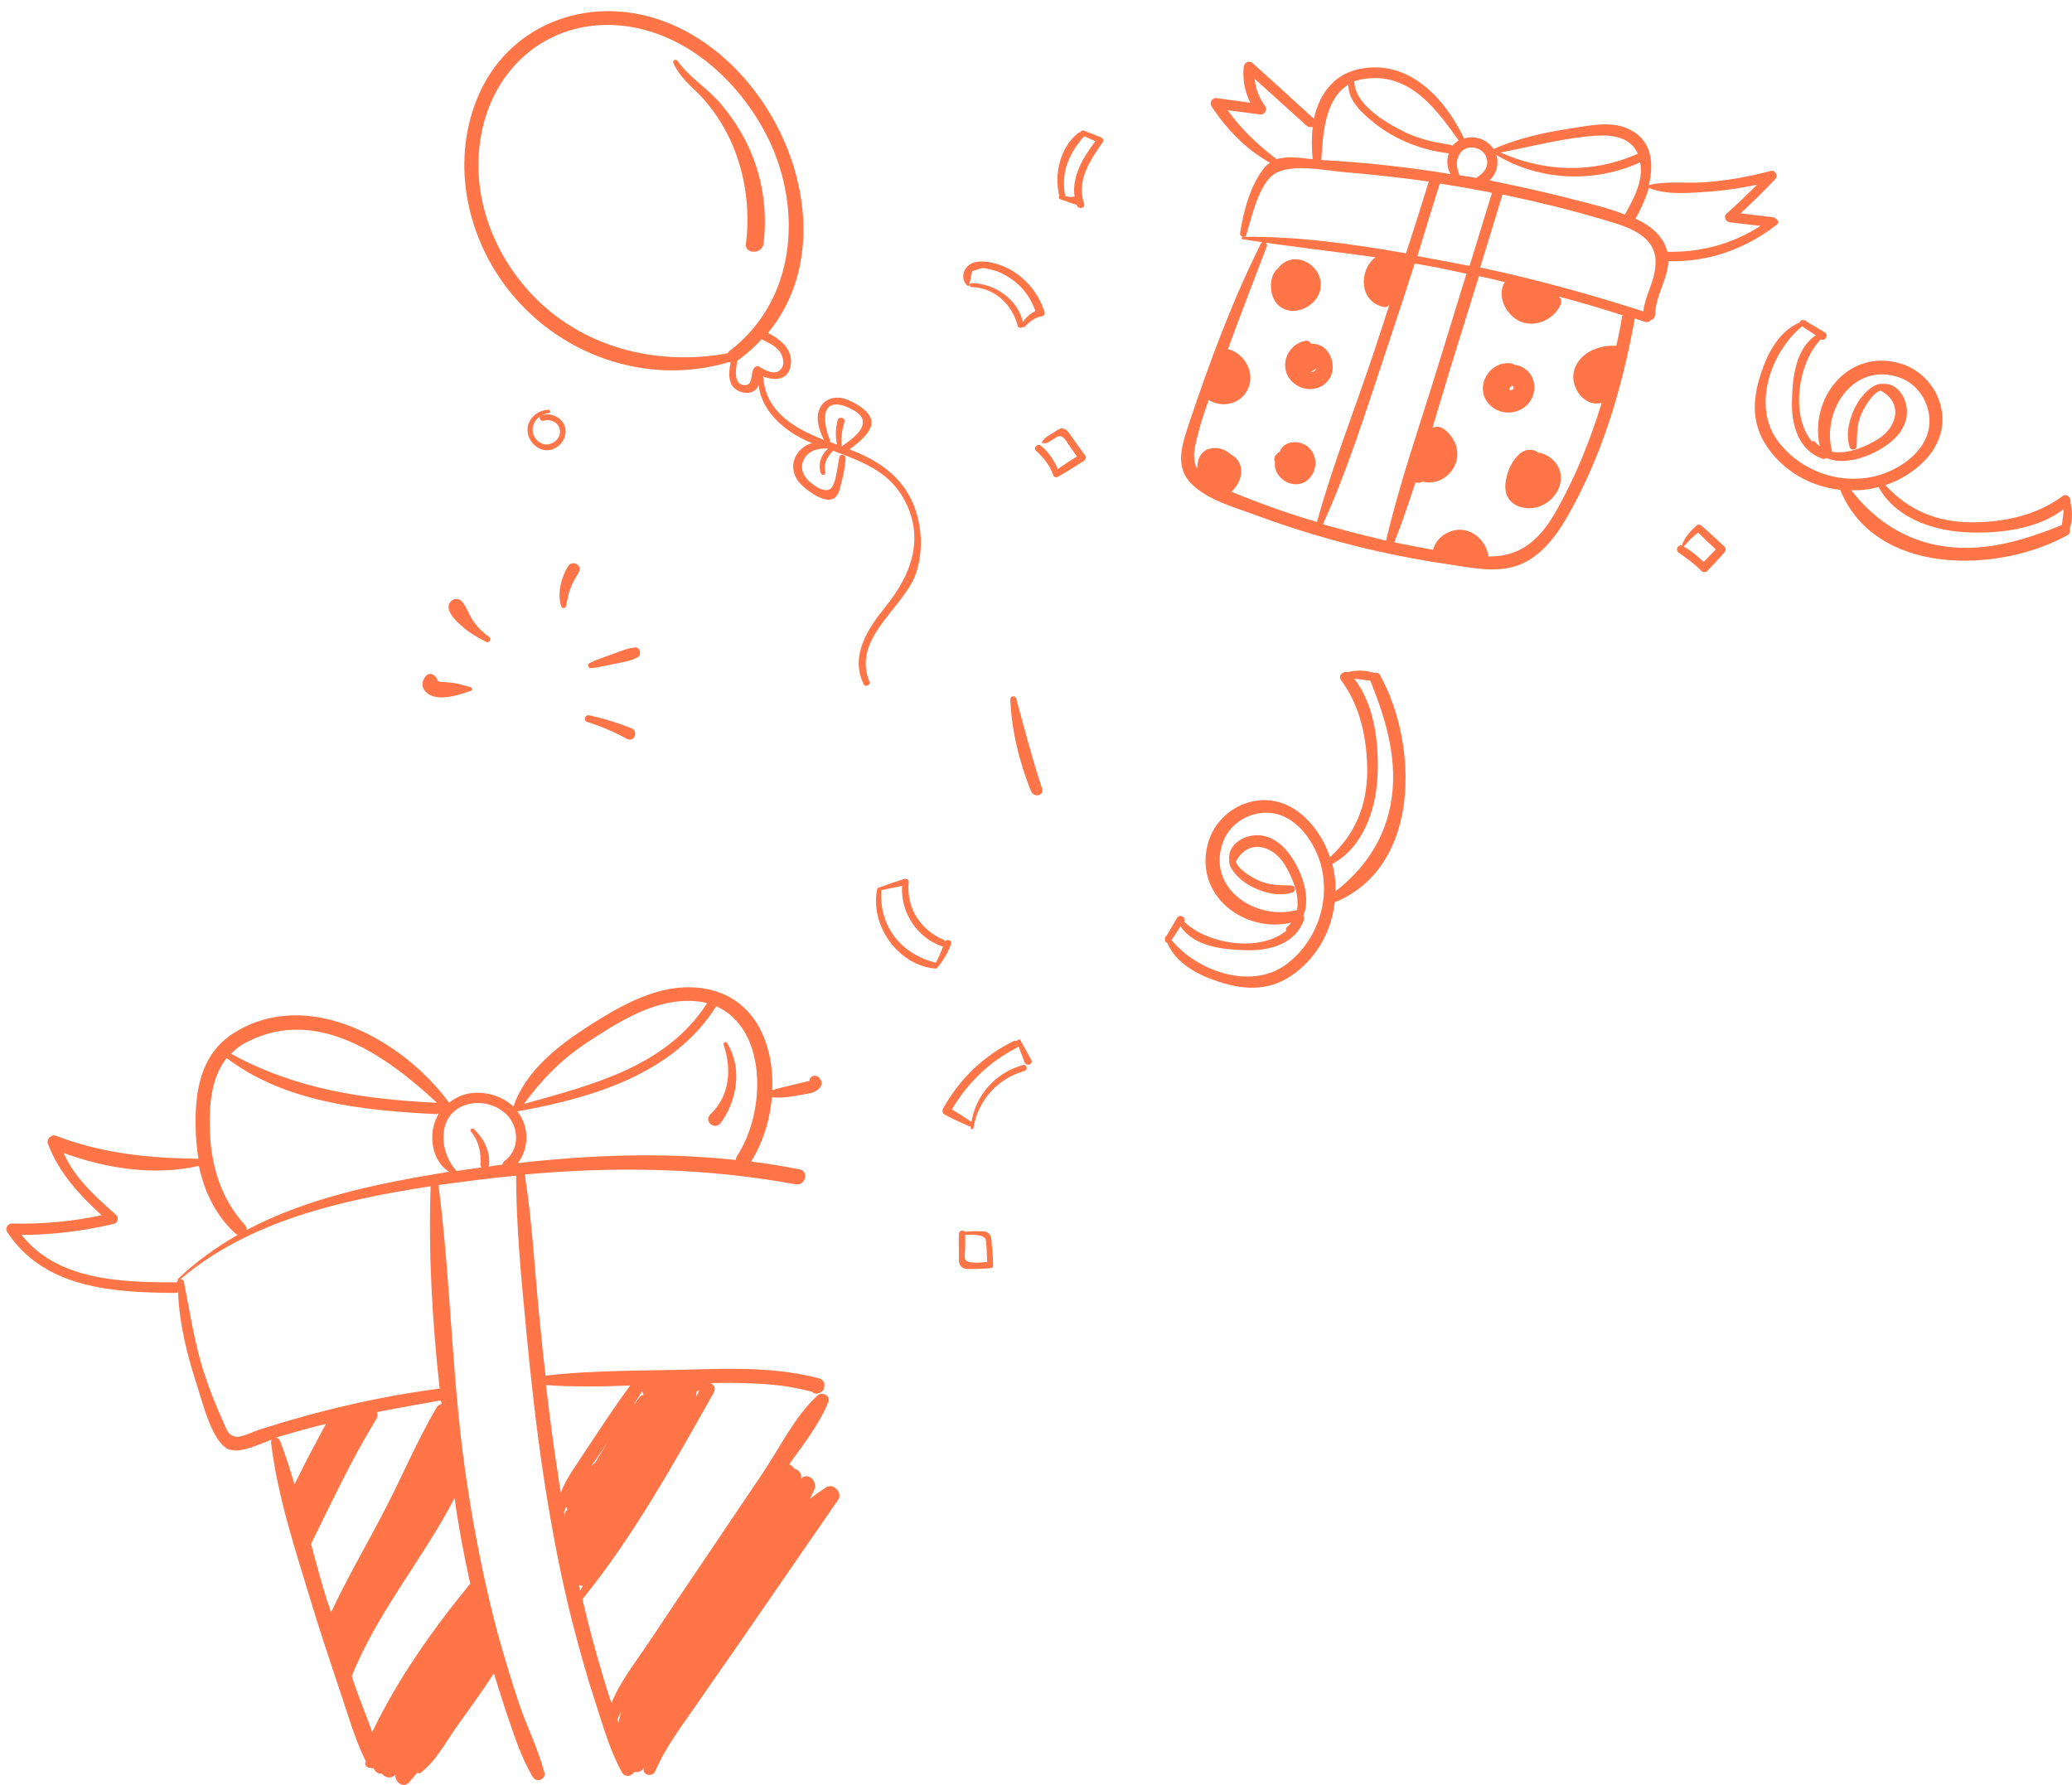 <?xml version="1.0" encoding="utf-8"?>
<!-- Generator: Adobe Illustrator 23.0.0, SVG Export Plug-In . SVG Version: 6.00 Build 0)  -->
<svg version="1.1" id="OBJECTS" xmlns="http://www.w3.org/2000/svg" xmlns:xlink="http://www.w3.org/1999/xlink" x="0px" y="0px"
	 viewBox="0 0 528.3 455.2" style="enable-background:new 0 0 528.3 455.2;" xml:space="preserve">
<style type="text/css">
	.st0{fill:#ff7547;}
</style>
<path class="st0" d="M119.9,175.2c-1.6-0.4-3-0.9-4.7-1.1c-0.8-0.1-1.5-0.1-2.3-0.2c-0.4,0-0.8,0-1.1-0.2c-0.1-0.1-0.2-0.1-0.2-0.1
	c-0.3-1.4-2.1-2.5-3.1-1.1c-1.7,2.1-0.4,4.4,2.1,5.1c3,0.8,6.6-0.5,9.4-1.4C120.5,176.1,120.5,175.4,119.9,175.2z"/>
<path class="st0" d="M124.7,162.4c-1.7-1.2-3.1-2.6-4.2-4.3c-1-1.5-1.6-3.5-2.8-4.8c-1.5-1.4-3.6,0-3.3,1.9c0.4,2,2.6,3.8,4.1,5.1
	c1.7,1.4,3.6,2.4,5.5,3.4C124.8,164,125.4,162.9,124.7,162.4z"/>
<path class="st0" d="M161.9,165.1c-2.1,0.2-4,1.1-6,1.8c-1.9,0.7-3.8,1.3-5.6,2.2c-0.6,0.3-0.3,1.3,0.3,1.3c2-0.2,4-0.7,6-1.1
	c2-0.4,4.2-0.7,6-1.7C163.7,167,163.2,164.9,161.9,165.1z"/>
<path class="st0" d="M161,185.7c-3.5-1.4-7.1-2.5-10.8-3.3c-1.1-0.2-1.5,1.3-0.5,1.7c3.5,1.1,6.9,2.5,10.1,4.3
	C161.7,189.4,162.9,186.5,161,185.7z"/>
<path class="st0" d="M144.9,144.3c-1.8,2.8-2.9,7.1-1.8,10.3c0.2,0.6,1,0.6,1.2,0c0.4-1.5,0.5-3,1.1-4.4c0.5-1.6,1.4-2.9,2.2-4.3
	C148.6,144.2,146,142.7,144.9,144.3z"/>
<path class="st0" d="M210.6,379.3c-1.4,0.9-2.8,1.9-4.1,2.9c0.4-0.8,0.7-1.5,1.1-2.3c1-2.1-1.6-4.7-3.4-2.8c0.4-1.2-0.5-2.3-1.7-2.6
	c-0.3-0.5-0.8-0.9-1.3-1.1c3.7-5.1,7.8-10.4,10-15.9c0.6-1.7-1.7-2.7-2.8-1.6c-5.7,5.2-9.6,13.3-13.9,19.7
	c-5,7.4-9.9,14.7-14.9,22.1c-4.8,7.1-9.6,14.2-14.3,21.3c-3.2,4.8-7.2,9.8-9.4,15.3c-0.3-0.9-0.6-1.8-0.9-2.7
	c-1.8-5.8-3.5-11.7-5-17.6c-0.5-2.1-1-4.2-1.5-6.2c13-16,23.4-34.8,33.5-52.7c0.6-1.1,0-2.1-0.9-2.4c3.7-0.1,7.4-0.1,11.1,0.1
	c3.1,0.1,6.3,0.4,9.3,0.9c1.2,0.2,2.3,0.5,3.5,0.7c1.4,0.3,1.9,0.5,2,0.5c0.4,0.4,1,0.6,1.6,0.4c0.1,0,0.2-0.1,0.3-0.1
	c0.8-0.3,1.2-0.8,1.3-1.7l0-0.3c0.1-0.7-0.6-1.5-1.3-1.7c-10.3-2.7-20.7-2.6-31.2-2.3c-12.8,0.4-25.9,0.1-38.6,1.6
	c-0.6-5-1.1-10.1-1.6-15.1c-1.2-12.1-1.8-24.2-3.7-36.2c23-2.1,46.3-1.7,69,2.5c2.5,0.5,3.6-3.3,1.1-3.8c-4.1-0.8-8.2-1.5-12.4-2
	c2.9-4.6,4.8-10.4,5.3-16.4c3,0.4,6.7-0.5,9.6-1c1.9-0.3,4.4-2.2,2.3-4.1c-0.8-0.8-2.3-0.3-2.3,0.9c0,0.1-7,1.6-9.5,2.4
	c0.5-12.4-4.9-24.6-18.7-26.1c-10.1-1.1-19.6,4.3-27.9,9.6c-7.8,5-16.3,11.5-19.4,20.7c-2.7-2.6-6.6-3.8-10.3-3.5
	c-2.3,0.2-4.4,1.1-6.1,2.5c-11.6-15.9-36.1-29.8-55-17.7c-8.6,5.5-9.9,15.3-9.6,24.8c0.1,2.4,0.3,4.8,0.7,7.2
	c-12.7-0.2-24.4-1.3-36.4-5.9c-1.1-0.4-2.4,0.9-2,2c2.8,7.5,8,13,13.7,18.3c-7.6,1.6-15.2,2.3-22.9,2.1c-1,0-1.8,1.2-1.2,2.1
	c9.4,14.5,27.2,15.5,42.9,15.6c0.3,0,0.5-0.1,0.7-0.2c0.3,8.1,2.4,16.4,4.9,24c1.3,3.9,3.9,15,8.4,16.2c3,0.8,7.3-1.4,10.6-2.6
	c-0.1,0.2-0.2,0.4-0.2,0.7c1.7,14.1,6.4,28.1,10.5,41.6c2.1,6.9,4.4,13.8,6.7,20.7c2.2,6.3,4,13.1,7,19.1l0,0
	c-0.6,0.9,0.4,1.7,1.2,1.6c0.3,0.1,0.5,0.2,0.8,0.1c0.2,0.9,1.2,1.5,2.1,1.4c0.7,1,2.3,1.4,3.4,0.3c-0.1,1.9,2.1,3.6,3.6,1.8
	c0.7-0.8,1.3-1.6,2-2.4c0.2,0.2,0.5,0.3,0.8,0.1c4-3,6.5-8,9.4-12c3.1-4.4,6.4-8.8,9.3-13.4c1,3.1,2,6.3,3,9.4
	c2,5.7,3.8,11.9,7,17.1c0.9,1.5,3.4,0.5,2.9-1.2c-1.6-6-4.5-11.8-6.5-17.7c-2-6-3.8-12-5.5-18.1c-3.2-12.2-5.7-24.6-7.6-37.1
	c-4-25.5-4.1-51.3-7.4-76.9c1.5-0.2,2.9-0.4,4.4-0.6c5.1-0.7,10.2-1.3,15.4-1.8c0,12.9,1.3,25.9,2.5,38.7c1.2,12.7,2.6,25.4,4.5,38
	c2,13,4.4,25.9,7.7,38.6c1.7,6.5,3.5,12.9,5.6,19.3c1.9,5.9,3.7,12.2,6.7,17.6c0.8,1.4,2.6,0.9,3.1-0.2c1,0.3,2.1-0.2,2.6-1.2
	c0,0,0,0,0,0c0,0.1,0,0.1-0.1,0.2c-0.7,1.8,2.2,2.6,2.9,0.8c2.7-6.3,7-11.8,10.9-17.5c3.9-5.7,7.9-11.3,11.8-17
	c8-11.6,16-23.2,24-34.8C214.8,380.5,212.4,378.1,210.6,379.3z M149.9,265.7c7-4.6,15-9.7,23.6-10.4c2.5-0.2,4.8,0,6.8,0.5
	c-10.4,16.2-29.2,20.8-46.7,25.7C138.2,275.2,143.2,270.1,149.9,265.7z M63.2,265.6c17.8-9,35.5,3.8,48.2,15.6c-0.1,0-0.2,0-0.3,0
	c-18.5-0.9-35.9-3.5-52.2-12.5C60.1,267.5,61.5,266.4,63.2,265.6z M45.4,326.5c-0.2,0.1-0.3,0.3-0.3,0.6c-0.2-0.1-0.4-0.1-0.6-0.1
	c-13.7,0-29.9-0.5-39-12.1c7.9,0,15.8-1,23.5-2.8c1-0.2,1.4-1.6,0.6-2.3c-5.2-4.6-10.6-9.4-13.4-15.8c10.9,4,23.2,5.9,34.5,3.3
	c1.4,6.6,4.3,12.7,9.4,17.3c0.2,0.1,0.3,0.2,0.5,0.3c-5.4,3.1-10.6,6.8-15.3,11.3C45.3,326.2,45.4,326.4,45.4,326.5z M75.1,378.6
	c-1.1-3.8-2.3-7.5-3.7-11.2c-0.2-0.4-0.6-0.7-1-0.8c0.1,0,0.1,0,0.2-0.1c4.1-1.2,8.3-2.4,12.5-3.4c-2.4,4.5-4.8,8.9-7,13.4
	C75.7,377.2,75.4,377.9,75.1,378.6z M119.9,403.9c-0.1,0.1-0.2,0.1-0.2,0.2c-9.3,11.3-18.4,24.2-24.8,37.6
	c-1.5-4.3-3.3-8.5-4.7-12.7c-0.2-0.5-0.4-1.1-0.5-1.6c6.5-16.3,18.2-29.9,26.2-45.4C116.9,389.3,118.3,396.6,119.9,403.9z
	 M112.6,358c-0.5,0.1-0.9,0.4-1.2,0.8c-5.1,8.6-9,18.1-13.7,27c-4.4,8.5-9.3,16.8-13.3,25.4c-0.3-1-0.6-2-1-3
	c-1.5-4.8-2.8-9.6-4.1-14.5c0-0.1,0.1-0.1,0.1-0.2c5.3-10.7,10.3-21.5,16.6-31.7c0.3-0.6,0.3-1.2,0.1-1.7c5.4-1.1,10.9-2,16.3-3
	C112.5,357.4,112.5,357.7,112.6,358z M112.1,354.1c-15.6,2-31.1,5.7-46.1,10.5c-1.2,0.4-4.2,1.8-5.4,1.8c-2.6-0.1-2.9-2.2-3.8-4.1
	c-1.9-4.2-3.6-8.5-5-12.9c-2.3-7.4-3.4-14.9-4.9-22.5c-0.1-0.5-0.5-0.7-0.9-0.7c17.7-15,41.2-20.2,63.8-23.7
	C109.2,319.5,110.2,336.9,112.1,354.1z M62.8,313.7c0.1-0.4,0-0.9-0.4-1.4c-6.1-6.6-8.6-15.1-8.9-24.1c-0.2-6.6,0.4-13.5,4.3-18.4
	c14.9,11.4,35.2,13.4,53.3,14.3c0.3,0,0.6-0.1,0.8-0.2c-0.6,1.1-1.1,2.2-1.4,3.5c-0.9,4.1,0.3,9.1,4,11.4
	C96.8,301.7,78.6,305.3,62.8,313.7z M128.7,296c-0.4,0.3-0.5,0.6-0.6,1c-1.2,0.1-2.4,0.3-3.6,0.5c0.1-0.1,0.2-0.3,0.2-0.5
	c0.3-3.5-1.4-6.8-3.9-9.1c-0.5-0.4-1.1,0.2-0.7,0.7c2,2.4,2.6,5.3,2.4,8.4c0,0.3,0.1,0.6,0.3,0.7c-2.1,0.3-4.3,0.6-6.4,0.9
	c-4.8-5.2-5-15.3,3.3-17.1c3.5-0.8,7.7,0.5,10,3.3C132.4,288.1,132.3,293.4,128.7,296z M133.1,285.3c-0.3-0.7-0.8-1.3-1.2-1.9
	c0.1,0,0.1-0.1,0.2-0.1c0.1,0,0.2,0.1,0.4,0c18.8-3.4,39.4-9.6,50.1-26.7c12.9,5.6,12.9,26.7,5.3,38.2c-0.2,0.4-0.3,0.7-0.3,1
	c-18.5-2-37.1-1.3-55.6,0.8C134.5,293.5,134.9,288.9,133.1,285.3z M151.9,372.8c-0.4,0.4-0.8,0.7-1.2,1.1c1-1.4,2-2.8,2.9-4.2
	c0.5-0.8,1.1-1.5,1.6-2.3C154,369.2,152.9,371,151.9,372.8z M177.7,354.7c0.2,0,0.4,0,0.6,0c-0.3,0.5-0.5,0.9-0.8,1.4
	c0-0.1,0-0.2,0-0.3C177.5,355.4,177.6,355.1,177.7,354.7z M163.8,354.7c0,0.3,0.1,0.7,0.3,1c-0.5,0.1-0.9,0.3-1.2,0.8
	c-0.4,0.6-0.9,1.2-1.3,1.8C162.2,357.1,163,355.9,163.8,354.7z M144.1,386.1c0,0.3,0,0.5,0,0.8c-0.1-0.5-0.2-0.9-0.3-1.4
	c0.2-0.4,0.4-0.9,0.6-1.3c0.1,0.1,0.1,0.1,0.2,0.2c0,0.2,0,0.4,0,0.7C144.3,385.2,144.1,385.5,144.1,386.1z M143,380.6
	c-0.3-1.7-0.6-3.4-0.8-5.1c-1.2-7.4-2.1-14.9-3-22.3c7.1,0.5,14.3,0.4,21.5,0.1c-4.1,5.5-7.9,11.4-11.7,17.1
	C146.9,373.7,144.4,376.9,143,380.6z M147.6,404.2c0.3,0.1,0.7,0.2,1,0.2c-0.2,0.4-0.5,0.8-0.7,1.3
	C147.8,405.1,147.7,404.6,147.6,404.2z M158.3,436.6c-0.2,0.9-0.4,1.8-0.6,2.7c-0.1-0.3-0.2-0.5-0.3-0.8
	C157.7,437.9,157.9,437.2,158.3,436.6z"/>
<path class="st0" d="M185.4,266c-0.3-0.5-1.1-0.2-0.9,0.4c2.1,6.3,1.6,13-3.4,17.8c-1.8,1.7,1.2,4.2,2.7,2.1
	C188,280.5,189.3,272.4,185.4,266z"/>
<path class="st0" d="M265.7,201.1c-2.5-7.6-4.5-15.2-6.6-23c-0.2-0.8-1.5-0.7-1.5,0.2c0.3,8,2.3,16.1,5.3,23.5
	C263.6,203.5,266.3,202.9,265.7,201.1z"/>
<path class="st0" d="M452,55.4c-2.7-0.3-5.4-0.7-8.2-1c3-2.8,6-5.7,8.8-8.7c0.9-0.9,0-2.5-1.2-2.1c-5.6,1.5-11.3,2.5-17.1,2.9
	c-4.5,0.3-9.5-0.4-13.9,0.7c1.4-5.8,0.8-11.8-5.6-14.5c-4.4-1.9-10-0.6-14.6,0.1c-6.6,1-13.3,2.5-19.4,5.2c-0.9-1.4-2.3-2.4-4-2.8
	c-1.2-0.3-2.4-0.2-3.5,0.1c-4.6-9.6-13.1-19.3-24.8-18c-8,0.8-12,6.3-13.5,13c-5.2-4.8-10.4-9.5-15.6-14.2c-0.9-0.8-2.2-0.2-2.3,1
	c-0.3,3.3,0.3,6.3,1.7,9.1c-2.9-0.4-5.8-0.8-8.7-1.2c-1.1-0.1-1.8,1.3-1.2,2.1c3.8,5.8,8.8,11,14.9,14.4c-0.4,0.3-0.8,0.6-1.2,1
	c-3.7,4.3-5.6,11.5-6.4,16.9c-0.2,1,1.3,1.5,1.6,0.4c1.3-4.3,2.9-11.6,6.3-14.8c4-3.7,13.7-1.5,18.7-1.1c7.2,0.6,14.4,1.4,21.5,2.4
	c-1.9,6.1-3.8,12.2-5.8,18.3c-13.7-2.4-27.9-4.4-41.6-4.2c-0.3,0-0.4,0.5-0.1,0.6c11.3,1.8,22.6,3,33.9,4.6
	c-4.4,3.4-4.1,11.5,2.2,12.7c0.6,0.1,1.1-0.2,1.4-0.7c-1.3,4.1-2.7,8.1-4,12.2c-4.8,14.4-10.5,28.7-14.5,43.3
	c-3.5-1-6.9-2.1-10.3-3.3c-3.9-1.4-7.7-2.8-11.5-4.4c0.3-0.3,0.6-0.6,0.8-0.9c1.9-2.3,2.5-5.7,0.1-7.9c-0.4-0.3-0.8-0.6-1.2-0.8
	c-1.4-1.4-3.7-1.9-5.5-1.3c-0.1,0-0.2,0.1-0.3,0.1c0,0-0.1,0-0.1,0c-0.1,0-0.2,0.1-0.3,0.2c0,0-0.1,0-0.1,0c-0.1,0-0.2,0.1-0.2,0.2
	c-0.1,0-0.1,0.1-0.2,0.1c0,0-0.1,0-0.1,0.1c-0.6,0.5-1.2,1.3-1.4,2.3c-0.1,0.5-0.2,1-0.2,1.6c0,0.1-0.1,0.3-0.1,0.4
	c-0.7-1.4-1-3.2-0.5-5.6c0.8-3.9,2-7.9,3.5-11.9c3,1.9,7.3,1.3,9.4-1.8c2.8-4,0.4-9.5-3.9-11c-0.2-0.1-0.4-0.1-0.6-0.1
	c0,0,0,0,0-0.1c3.2-8.8,6.6-17.5,9.9-26.2c0.3-0.9-1.1-1.5-1.5-0.7c-7.3,14.6-13,30-18.2,45.5c-1.8,5.5-4.1,11.4,0.7,16
	c4.4,4.2,11.6,6,17.1,8.1c15.6,5.7,31.7,9.8,48.2,12.2c6.1,0.9,13,2.5,18.9-0.2c4.9-2.3,8.4-6.8,11.1-11.4c9-15.4,14.4-33.5,17.5-51
	c0,0,0,0,0-0.1c0.9,0.3,1.8,0.6,2.7,0.9c0.6,0.2,1.1-0.1,1.4-0.5c0.6-0.1,1.1-0.6,1.1-1.4c0.1-4.7,3.2-9,3.4-13.6
	c10.1,0.3,19.7-3.1,27.6-9.3C453.9,56.8,453,55.5,452,55.4z M334.7,40.6c-2.9-0.3-6.4-0.9-9.2,0c-4.8-3.7-9-7.6-12.5-12.5l8.4,1.1
	c1,0.1,1.8-1.3,1.2-2.1c-1.6-2.2-2.5-4.5-2.7-7c4.4,4,8.9,8,13.3,12c0.5,0.4,1,0.4,1.5,0.2C334.4,35,334.4,37.9,334.7,40.6z
	 M406.9,34.6c4.5-0.3,8.9,0.5,10.7,4.6c-11.4,5.1-23.7,4.7-35-0.3C390.7,37.3,398.6,35.2,406.9,34.6z M381.8,41.1
	c0-0.6-0.1-1.1-0.3-1.6c11.1,6.7,25,7.2,36.7,1.9c0.9,4.8-1.7,9.3-3.9,13.3c-4.9-1.9-10.3-3.1-15.3-4.4c-6.4-1.6-12.8-3-19.2-4.3
	C381.2,44.7,381.9,42.8,381.8,41.1z M376.1,37.7c1.7,0.4,3,1.7,3.1,3.4c0.1,2-1.2,3.2-2.7,4.2c0,0-0.1,0.1-0.1,0.1
	c-1.4-0.3-2.9-0.5-4.3-0.7c0,0,0-0.1,0-0.1c-0.6-1.6-1-3.2-0.2-4.8C372.6,38.1,374.3,37.3,376.1,37.7z M350.7,19.9
	c9.9,0.1,16,8.6,21.2,15.9c-0.6,0.4-1.1,0.8-1.6,1.4c-0.1-0.1-0.3-0.2-0.5-0.3c-4.5-0.6-8.9-1.7-13-3.9c-4.3-2.3-11.4-6.6-11.5-12.3
	C346.9,20.2,348.6,19.9,350.7,19.9z M336.9,40.8c0.4-7.3,1.1-15.7,6.9-19.2c-0.1,4.1,3.7,7.5,6.9,10c5.4,4.2,11.9,6.7,18.7,7.5
	c-0.6,1.7-0.5,3.8,0.5,5.3C358.9,42.6,347.9,41.4,336.9,40.8z M367.1,46.8c3.7,0.6,7.3,1.2,11,1.9c0.8,0.1,1.5,0.3,2.3,0.5
	c-1.9,6.2-3.8,12.4-5.7,18.6c-2.1-0.4-4.2-0.8-6.3-1.2c-2.3-0.4-4.7-0.9-7-1.3C363.3,59,365.2,52.9,367.1,46.8z M350.3,137.1
	c-4.4-1-8.7-2.2-13-3.4c6.2-13.6,10.7-28,15.4-42.1c2.7-8.1,5.4-16.2,8-24.4c2.7,0.5,5.4,0.9,8,1.5c1.8,0.4,3.5,0.7,5.2,1.1
	c-2.4,7.9-4.9,15.8-7.3,23.7c-4.5,14.7-9.7,29.4-13.2,44.4C352.4,137.6,351.3,137.4,350.3,137.1z M413.6,80.6
	c-0.4,2.5-0.9,5.1-1.5,7.6c0,0,0,0,0,0c-4.5-0.4-10.1,2-10.9,7c-0.6,3.9,2.9,8.7,7.2,7.5c-3,9.8-6.9,19.4-11.9,28.1
	c-4.2,7.2-9.1,11.2-17,11.1c0,0,0-0.1,0-0.1c-0.5-3.4-3.3-6.4-6.8-6.7c-3.2-0.2-6.5,1.9-7.3,5.1c-3.3-0.6-6.6-1.2-9.9-1.9
	c2-5,3.7-10.1,5.4-15.3c0.6,0.2,1.2,0.2,1.8-0.2c5.2,1.4,10.3-3.8,8.5-9.3c-0.7-2.1-3.4-5.7-5.9-4.4c0,0-0.1,0-0.1,0.1
	c1.5-5,3-10,4.5-15c2.5-7.9,4.9-15.9,7.4-23.8c2.2,0.5,4.5,1,6.7,1.6c-0.2,0.1-0.4,0.3-0.5,0.6c-1.5,3.7,1.1,8.1,4.6,9.5
	c3.9,1.4,8.3-0.7,10-4.4c0.4-0.8,0.1-1.6-0.5-2.1c5.6,1.5,11.1,3.1,16.6,4.9C413.7,80.5,413.6,80.5,413.6,80.6z M419,79.4
	c-13.7-4.4-27.5-8.2-41.6-11.2c1.9-6.2,3.8-12.4,5.7-18.6c9.1,1.9,18.1,4.1,27,6.8c5.5,1.6,12.4,4,12,10.9
	C422,71.6,419.5,75.2,419,79.4z M425.1,64.2c-0.9-3.9-4.2-6.6-7.6-8.2c-0.2-0.1-0.4-0.2-0.5-0.2c1.3-2.3,2.6-5.1,3.4-7.9
	c4.5,1.9,10.2,1.3,15,1c4.2-0.3,8.4-0.9,12.6-1.8c-2.5,2.5-5.1,5-7.8,7.4c-0.9,0.8-0.1,2.1,0.9,2.2c2.6,0.3,5.2,0.6,7.8,0.9
	C441.7,62.2,433.7,64.4,425.1,64.2z"/>
<path class="st0" d="M331.4,112.9c-2-0.5-4.4,0.2-5.1,2.3c-0.2,0.1-0.3,0.2-0.5,0.3c-0.6,0.5-1.1,1.3-0.8,2.1c0,0.1,0,0.1,0.1,0.2
	c-0.6,3.7,4,7.1,7.6,5.1C336.8,120.4,336.1,114.1,331.4,112.9z"/>
<path class="st0" d="M335.8,87.8c-0.5-0.1-1.1-0.2-1.6-0.2c-0.2-0.5-0.7-0.8-1.3-0.7c-3.1,0.5-5.5,3.5-5.2,6.7
	c0.2,3,2.8,5.3,5.7,5.6c3,0.3,5.7-1.6,6.3-4.5C340.2,91.9,338.8,88.6,335.8,87.8z M335.7,93.8c-0.1,0.3-0.2,0.5-0.4,0.7
	c-0.3,0.3-0.7,0.4-1.2,0.4C334.7,94.6,335.2,94.3,335.7,93.8z"/>
<path class="st0" d="M326.2,68c-0.1,0.1-0.2,0.2-0.3,0.4c-2.6,1.9-2.3,7.2-0.1,9.3c3.7,3.6,10.2,0.5,10.9-4.2
	C337.5,67.8,330.3,63.5,326.2,68z"/>
<path class="st0" d="M386.6,93.1c-0.2,0-0.3,0-0.5-0.1c-0.1-0.1-0.3-0.2-0.6-0.3c-5.9-1-10,6.5-5.5,10.7c4.2,3.9,11.4,1.1,11.2-4.9
	C391.1,95.9,389.3,93.6,386.6,93.1z M384.9,99.2c0-0.4,0.6-1.1,0.9-0.7c0.5,0.7-0.3,1.1-0.9,1C384.9,99.4,384.9,99.3,384.9,99.2z"/>
<path class="st0" d="M392.2,115.4c-5.1-3.5-9.8,6.7-8,10.9c1.3,3.1,5.2,3.9,8.2,2.9c2.8-1,5.1-3.5,5.5-6.4
	C398.5,118.9,395.4,115.9,392.2,115.4z"/>
<path class="st0" d="M527.9,128.1c0.3-1.1-0.9-2.4-2-1.6c-6.7,5-15.1,6.7-23.4,6.7c-8.8-0.1-15.9-3.1-21.8-9.5c2.5-0.8,4.8-2,7-3.6
	c4.7-3.4,8.1-8.5,7.5-14.5c-0.6-6.2-5.2-11.6-11.3-13.1c-13.1-3.3-22.6,9.4-19.9,21.3c-0.4-0.3-0.8-0.7-1.2-1.1
	c-0.2-0.3-0.5-0.3-0.8-0.1c-5.6-6.7-3.5-20,2.1-25.9c0.1-0.1,0.1-0.1,0.1-0.2c1.1,0.7,2.2-1.1,1-1.8c-1.5-0.9-3.1-1.8-4.6-2.7
	c0-0.2-0.2-0.4-0.5-0.3c0,0,0,0-0.1,0c-0.5-0.2-1,0-1.1,0.5c-5.3,2.3-8.1,7.6-9.9,13c-2.4,7.3-2.4,13.7,2.4,19.9
	c4.4,5.7,11,9.1,17.8,9.8c9,22.1,40.3,21.3,57.9,11.6c0.6-0.3,0.8-1,0.6-1.6C528.5,132.6,528.4,130.2,527.9,128.1z M453.1,112.2
	c-6.3-8.8-1.6-22.5,6.4-29c1.1,0.8,2.3,1.5,3.5,2.3c-5.3,3.5-6,11.1-6.1,16.9c-0.2,5.9,1.7,12.6,7.9,14.6c0.3,0.1,0.6,0,0.9-0.2
	c5.3,2.3,13.2-1.1,17.1-4.7c2.5-2.3,4-5.5,3.2-8.9c-0.6-2.8-2.8-5.6-6-5.3c0,0,0,0-0.1,0c-2.1-0.2-4.5,2.3-5.6,3.8
	c-2.3,3.3-4,8.3-2.7,12.3c0.3,1,1.7,0.8,1.8-0.2c0.1-2.8,0-5.4,1.1-8c0.5-1.3,2.8-5.6,5-6.2c5.8,3.1,4.3,9.3-0.7,12.4
	c-3.2,2-7.8,3.9-11.7,3.2c0-0.1,0-0.2,0-0.2c-2.7-10.4,5.6-22.9,17.3-18.7c5.9,2.1,9,9.1,6.9,14.8c-1.9,5.1-7.3,8.6-12.3,10.1
	C469.5,123.9,459,120.3,453.1,112.2z M493.8,139c-9.1-1.8-16.3-6.9-21.8-14c2.4,0.1,4.7-0.2,7-0.8c4.1,7.7,13.5,11,21.8,11.5
	c8.2,0.5,18.7-0.6,25.4-5.9c-0.1,1.4-0.3,2.7-0.5,4.1C515.5,138,504.9,141.2,493.8,139z"/>
<path class="st0" d="M343.5,171.4c-1.1-0.3-2.4,0.9-1.6,2c5,6.7,6.7,15.1,6.7,23.4c-0.1,8.8-3.1,15.9-9.5,21.8c-0.8-2.5-2-4.8-3.6-7
	c-3.4-4.7-8.5-8.1-14.5-7.5c-6.2,0.6-11.6,5.2-13.1,11.3c-3.3,13.1,9.4,22.6,21.3,19.9c-0.3,0.4-0.7,0.8-1.1,1.2
	c-0.3,0.2-0.3,0.5-0.1,0.8c-6.7,5.6-20,3.5-25.9-2.1c-0.1-0.1-0.1-0.1-0.2-0.1c0.7-1.1-1.1-2.2-1.8-1c-0.9,1.5-1.8,3.1-2.7,4.6
	c-0.2,0-0.4,0.2-0.3,0.5c0,0,0,0,0,0.1c-0.2,0.5,0,1,0.5,1.1c2.3,5.3,7.6,8.1,13,9.9c7.3,2.4,13.7,2.4,19.9-2.4
	c5.7-4.4,9.1-11,9.8-17.8c22.1-9,21.3-40.3,11.6-57.9c-0.3-0.6-1-0.8-1.6-0.6C348,170.8,345.7,170.9,343.5,171.4z M327.7,246.1
	c-8.8,6.3-22.5,1.6-29-6.4c0.8-1.1,1.5-2.3,2.3-3.5c3.5,5.3,11.1,6,16.9,6.1c5.9,0.2,12.6-1.7,14.6-7.9c0.1-0.3,0-0.6-0.2-0.9
	c2.3-5.3-1.1-13.2-4.7-17.1c-2.3-2.5-5.5-4-8.9-3.2c-2.8,0.6-5.6,2.8-5.3,6c0,0,0,0,0,0.1c-0.2,2.1,2.3,4.5,3.8,5.6
	c3.3,2.3,8.3,4,12.3,2.7c1-0.3,0.8-1.7-0.2-1.8c-2.8-0.1-5.4,0-8-1.1c-1.3-0.5-5.6-2.8-6.2-5c3.1-5.8,9.3-4.3,12.4,0.7
	c2,3.2,3.9,7.8,3.2,11.7c-0.1,0-0.2,0-0.2,0c-10.4,2.7-22.9-5.6-18.7-17.3c2.1-5.9,9.1-9,14.8-6.9c5.1,1.9,8.6,7.3,10.1,12.3
	C339.4,229.8,335.7,240.3,327.7,246.1z M354.5,205.5c-1.8,9.1-6.9,16.3-14,21.8c0.1-2.4-0.2-4.7-0.8-7c7.7-4.1,11-13.5,11.5-21.8
	c0.5-8.2-0.6-18.7-5.9-25.4c1.4,0.1,2.7,0.3,4.1,0.5C353.5,183.8,356.7,194.4,354.5,205.5z"/>
<path class="st0" d="M232.8,128.4c-2.8-6.6-8.3-10.6-14.7-13.2c-0.5-0.2-1-0.4-1.5-0.6c2.3-1.7,5.9-4.5,5.6-7.2
	c-0.3-2.7-4.6-5-6.8-5.7c-2.6-0.8-5.4,0-6.5,2.7c-1,2.5,0,5.4,1.2,7.8c-7.5-3-14.8-7-15.5-16c0-0.1,0-0.1-0.1-0.2
	c3,1.1,6.4,1.1,7.1-2.8c0.7-4-2.6-6.7-5.8-8.3c21.6-26.1,1.8-72.1-30.4-80.7c-17.7-4.7-36,3-43.4,20.1c-6.9,16-3.5,34.6,6.7,48.4
	c13.1,17.7,36.1,26,57.3,19.6c0.1,0.1,0.2,0.1,0.3,0.2c-0.7,3-0.7,6.5,2.8,7.5c1.2,0.3,2.6,0.3,3.5-0.6c0.5-0.4,0.7-0.9,0.8-1.4
	c0.6,6.3,5.7,11.1,11.2,13.9c0.8,0.4,1.6,0.8,2.5,1.1c-1.4,0.3-2.7,1.2-3.6,2.4c-2,2.6-1.5,5.8,0.7,8.1c1.6,1.6,5.8,4.8,8.2,3.7
	c1.3-0.6,1.7-2.3,2-3.6c0.6-2.2,1.1-4.5,1.2-6.8c0-0.9-1.5-1.2-1.6-0.2c-0.4,2.1-0.6,4.1-1.2,6.1c-0.5,1.8-1.3,2.8-3.5,2
	c-0.8-0.3-1.7-0.9-2.4-1.5c-4.6-3.4-2.1-9,3.4-8.8c0.1,0,0.2,0,0.3-0.1c0.2,0.1,0.3,0.1,0.5,0.2c-1.8,1.4-2.6,4-1.8,6.2
	c0.2,0.7,1.3,0.4,1.1-0.3c-0.4-2,0.3-3.6,1.7-5.1c0.1-0.1,0.2-0.2,0.2-0.4c6.9,2.6,13.9,5,17.9,11.9c5.8,10,2.3,19.7-4.5,28
	c-4.5,5.6-9,12.4-5.5,19.7c0.4,0.8,1.8,0.2,1.5-0.6c-4.4-10.7,7.4-17.9,11.4-26.5C235.5,141.5,235.3,134.4,232.8,128.4z M186,89.5
	c-0.2,0.2-0.4,0.4-0.5,0.6c-17.4,3.2-35.7-1.1-48.5-13.6c-11.1-10.9-17.2-26.7-14.3-42.2c3.1-16.8,16.5-28.8,34.1-27.9
	c17.5,1,32.1,14.3,39.4,29.6C204.7,54.1,202.7,76.8,186,89.5z M192.3,93.8c-1,1.3-0.2,4.1-2.1,4.4c-3.2,0.3-2.7-3.9-2.2-6.2
	c2.3-1.7,4.4-3.5,6.2-5.5c1.9,1,4.1,1.9,5.1,4c0.4,1,0.7,2.4,0,3.4c-1.5,2.1-4,0.6-5.6-0.3C193.2,93.2,192.7,93.4,192.3,93.8z
	 M214.7,113.9C214.6,113.9,214.6,113.9,214.7,113.9c-0.1-0.1-0.1-0.2-0.1-0.2c-0.2-2.1,0.1-4.1,0.7-6.1c0.3-1.1-1.4-1.5-1.7-0.5
	c-0.6,2.1-0.6,4.2-0.2,6.3c-0.6-0.2-1.2-0.5-1.8-0.7c0.1-0.1,0.1-0.3,0-0.5c-1.2-2.9-3-10.2,2.9-8.9c1.4,0.3,4.4,1.7,5.1,3
	c1.8,3-2.9,6-4.8,7.4C214.8,113.8,214.7,113.8,214.7,113.9z"/>
<path class="st0" d="M190.6,36.9c-1.8-3.7-4.1-7.2-6.8-10.4c-3.4-4-8-6.7-11.1-11c-0.4-0.6-1.3-0.1-1,0.6c1.5,3.4,4.2,5.6,6.8,8.2
	c3.2,3.4,5.8,7.3,7.8,11.6c3.7,8.2,5,17.3,3.9,26.2c-0.4,2.8,4.1,2.8,4.5,0C195.7,53.4,194.4,44.9,190.6,36.9z"/>
<path class="st0" d="M262.9,270.2c-0.9-1.6-1.8-3.3-2.7-4.9c-0.2-0.4-0.9-0.2-0.9,0.2c-0.3-0.1-0.6-0.2-0.9,0
	c-7.7,3.8-13.8,9.7-18,17.3c-0.2,0.4-0.1,1.1,0.4,1.4c2.1,1.1,4.2,2.1,6.3,3c0.2,0.1,0.3,0.1,0.4,0c0,0.1,0,0.3,0,0.4
	c0,0.4,0.6,0.5,0.7,0.1c1.1-7,6.1-12.7,13-14.6c1-0.3,0.6-1.8-0.4-1.5c-6.9,1.9-12,7.6-13.1,14.5c-1.6-1.1-3.3-2.2-5-3.2
	c4-6.8,9.6-12.2,16.7-15.8c0.2-0.1,0.3-0.2,0.3-0.3c0.5,1.4,1,2.7,1.5,4C261.7,272.2,263.6,271.3,262.9,270.2z"/>
<path class="st0" d="M241,240c-0.1-0.1-0.2-0.2-0.3-0.3c-6-2.5-9.7-8.2-9-14.8c0.1-0.5-0.6-0.9-1-0.8c-2.3,0.7-4.5,1.5-6.8,2.3
	c-0.3,0.1-0.3,0.3-0.2,0.5c0,0,0,0.1-0.1,0.1c-1.7,9.1,5.4,19.1,14.8,20c0.4,0,0.6-0.2,0.7-0.5c0.1,0,0.2-0.1,0.2-0.1
	c1.3-1.7,2.5-3.6,3.2-5.7C242.8,239.8,241.6,239.4,241,240z M238.6,245.5C238.6,245.5,238.6,245.5,238.6,245.5
	c-8.8-2.2-14.4-9.1-13.9-18.3c0-0.1,0-0.1,0-0.2c1.8-0.4,3.5-0.7,5.3-1.1c-0.4,6.7,3.7,13.1,10.1,15.4c0.1,0.1,0.3,0,0.4,0
	C239.9,242.7,239.4,244.1,238.6,245.5z"/>
<path class="st0" d="M266.3,79.5c-1.9-6.1-7-11.1-13.3-12.5c-2-0.4-4.7-0.7-6.3,0.9c-1.4,1.4-1.5,3.6-0.1,4.9
	c0.3,0.3,0.8-0.1,0.6-0.5c0.2-1.1,0.5-2.2,0.7-3.2c0.8-0.2,1.5-0.4,2.3-0.7c0.9-0.1,1.9,0.2,2.7,0.4c1.8,0.4,3.4,1.3,4.9,2.3
	c3,2,5,4.9,6.2,8.2c-1.3,0.7-2.4,1.6-3.2,2.8c-1.3-5.8-7.3-9.9-13.1-9.9c-0.6,0-0.6,1,0,1c5.9,0.2,10.3,4.3,11.8,9.9
	c0.2,0.6,0.8,0.6,1.2,0.3c0.2,0.1,0.4,0.1,0.6-0.1c1.1-1.2,2.3-2.1,3.9-2.6C265.9,80.8,266.6,80.3,266.3,79.5z"/>
<path class="st0" d="M280.7,35l-4.4-1.7c-0.4-0.1-0.7,0.1-0.8,0.4c-0.2,0-0.4,0.1-0.6,0.2c-4.6,3.7-6.2,10.5-4.8,16.1
	c-0.2,0.2-0.2,0.7,0.2,0.8c0,0,0.1,0,0.1,0c0.1,0.1,0.3,0.2,0.5,0.2c1.2,0.4,2.4,0.9,3.6,1.2c0,0.1,0,0.1,0.1,0.2
	c0.4,1.1,2.2,0.7,1.8-0.5c-2-5.9,1.6-11.1,4.8-15.7C281.5,35.7,281.1,35.2,280.7,35z M274,50.2c-0.3-0.1-0.6-0.1-0.8,0.1
	c-0.5-0.1-1-0.2-1.6-0.3c-1.1-5.8,0.7-10.4,4.5-14.9c0.1-0.1,0.2-0.2,0.2-0.4c1,0.4,2,0.9,3,1.3C276.1,40.2,273.2,45.1,274,50.2z"/>
<path class="st0" d="M144.1,109c-0.7-2.5-3.5-3.9-5.9-3.1c0.5-0.3,1.1-0.5,1.8-0.6c0.5-0.1,0.3-0.8-0.1-0.8c-2.8,0-5.5,2.3-5.4,5.3
	c0.1,2.7,2.5,5.2,5.3,5C142.5,114.6,144.8,111.7,144.1,109z M138.8,113.3c-2-0.4-3.4-2.6-2.9-4.6c0.3-1.1,0.9-1.9,1.8-2.5
	c-0.3,0.5,0.2,1.3,0.8,1.1c1.7-0.5,3.7,0.2,4.2,2.1C143.3,111.6,140.9,113.7,138.8,113.3z"/>
<path class="st0" d="M276.7,116.2c-1.1-1.5-2.2-3.1-3.3-4.6c-0.6-0.8-1.2-2.1-2.3-2.3c-0.9-0.2-1.6,0.4-2.3,0.9
	c-1.1,0.7-2.5,1.3-3.1,2.5c-0.1,0.2,0,0.3,0.2,0.3c0.9,0.1,0.9,0,1.7-0.4c0.6-0.3,2.1-1.5,2.7-1.4c1.1,0.1,2.2,2.3,2.8,3.1
	c0.5,0.7,1,1.4,1.5,2.1c-1.7,1-3.3,2.1-4.9,3.2c-1-2.3-2.3-4.2-4.2-5.9c-0.9-0.8-2.2,0.5-1.3,1.3c1.9,1.7,3.5,3.7,4.3,6.1
	c0.2,0.5,0.7,0.8,1.2,0.5c2.3-1.3,4.5-2.7,6.7-4.1C276.8,117.2,277,116.6,276.7,116.2z"/>
<path class="st0" d="M252.9,317.7c-0.1-0.9,0-2.1-0.5-2.8c-0.5-0.8-1.3-0.9-2.1-0.9c-1.4-0.1-2.9,0-4.3,0.1
	c-0.4-0.5-1.4-0.4-1.5,0.5c-0.1,1.7,0,3.4,0,5.1c0,1-0.2,2.3,0.5,3.2c0.7,0.8,1.7,0.7,2.7,0.7c1.6,0,3.2-0.1,4.8-0.2
	c0.4,0,0.8-0.3,0.7-0.7C253.2,321,253.1,319.3,252.9,317.7z M246.1,321.1c-0.3-0.8,0-2.2,0-3.1c0-1,0-2,0-3.1
	c1.9-0.1,5.1-0.2,5.3,1.5c0.2,1.8,0.2,3.6,0.3,5.4C250,322,246.5,322.3,246.1,321.1z"/>
<path class="st0" d="M439.7,139.4c-2-1.8-4-3.8-6.1-5.5c-0.3-0.2-0.8-0.1-1,0.1c-1.6,1.4-2.9,2.9-3.7,4.8c0,0.1,0,0.2,0,0.3
	c-1.1-0.3-1.9,1.2-0.8,1.9c2,1.4,4,2.8,5.7,4.6c0.4,0.4,1.1,0.4,1.5,0c1.5-1.6,3.1-3.2,4.5-4.9C440,140.4,440.1,139.8,439.7,139.4z
	 M429.3,139.4C429.4,139.4,429.4,139.4,429.3,139.4c1.2-1.4,2.3-2.6,3.7-3.6c1.4,1.5,3,2.9,4.5,4.3c-1.1,1.1-2.1,2.1-3.1,3.2
	C432.9,141.9,431.2,140.4,429.3,139.4z"/>
</svg>
